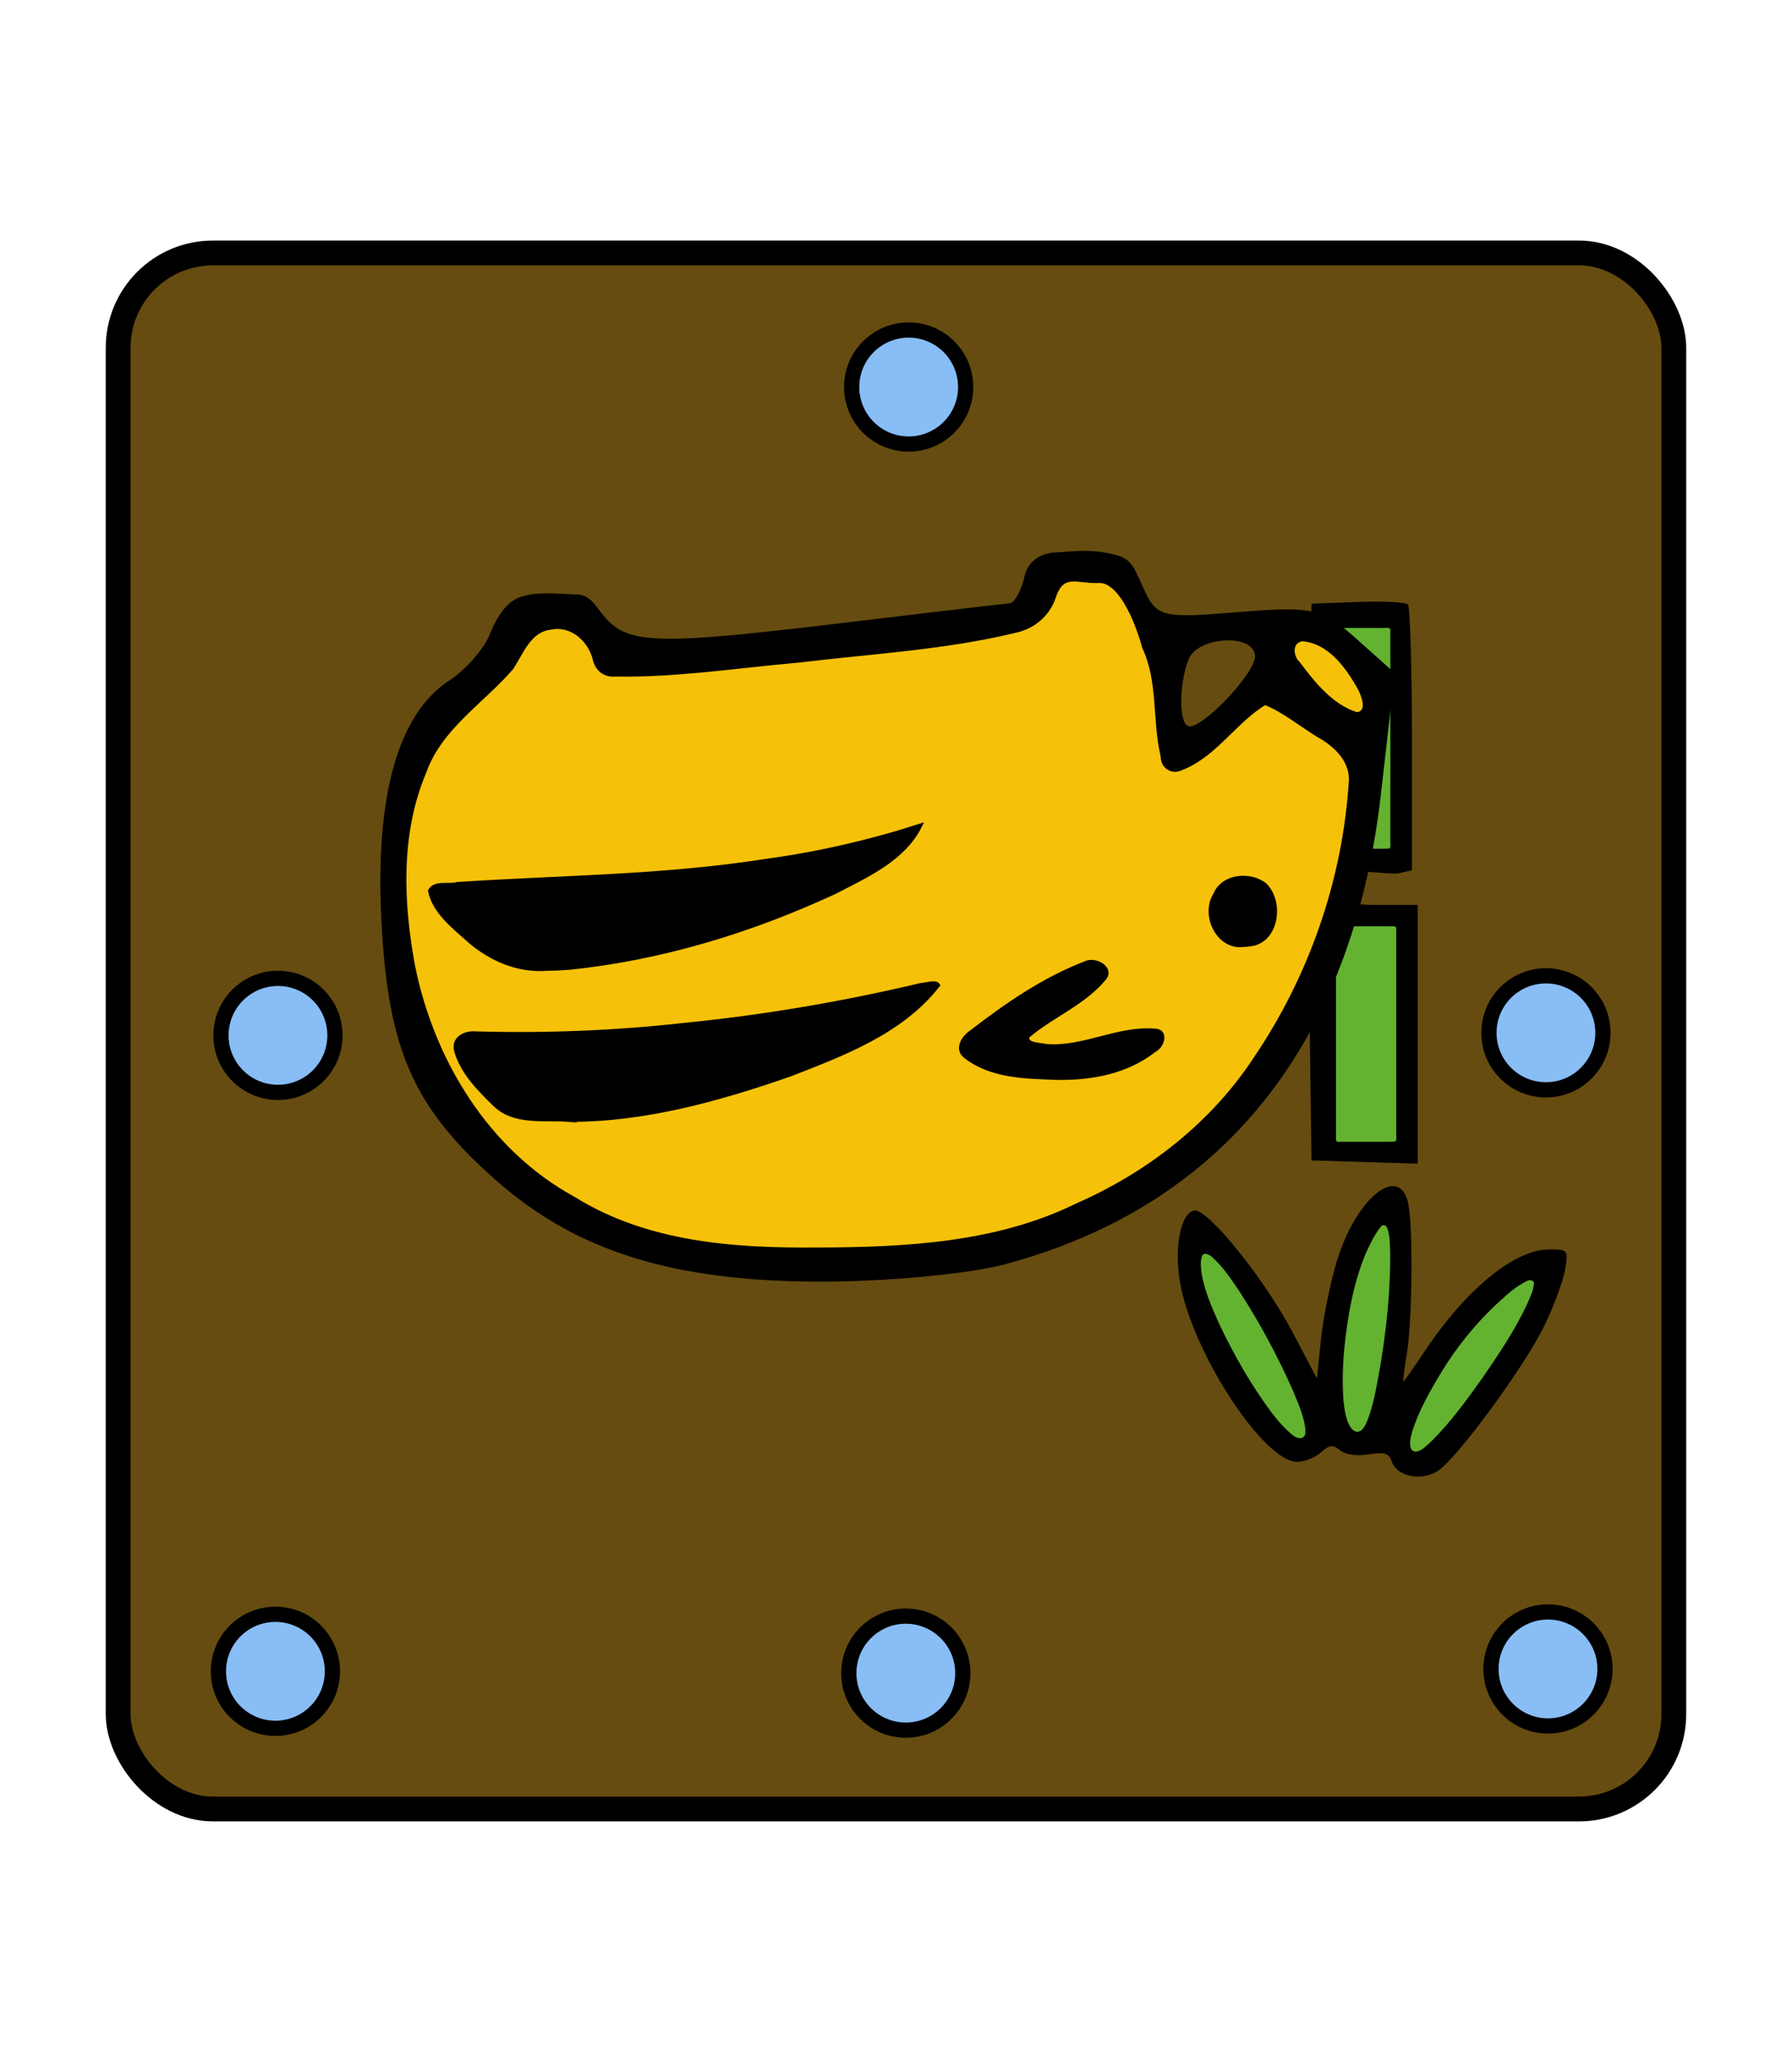 <?xml version="1.0" encoding="UTF-8" standalone="no"?>
<svg
   xmlns:dc="http://purl.org/dc/elements/1.1/"
   xmlns:cc="http://creativecommons.org/ns#"
   xmlns:rdf="http://www.w3.org/1999/02/22-rdf-syntax-ns#"
   xmlns:svg="http://www.w3.org/2000/svg"
   xmlns="http://www.w3.org/2000/svg"
   xmlns:sodipodi="http://sodipodi.sourceforge.net/DTD/sodipodi-0.dtd"
   xmlns:inkscape="http://www.inkscape.org/namespaces/inkscape"
   inkscape:version="0.92.5 (2060ec1f9f, 2020-04-08)"
   sodipodi:docname="1NY-dark.svg"
   id="svg4905"
   version="1.1"
   height="60"
   width="52.157">
  <defs
     id="defs4909" />
  <sodipodi:namedview
     inkscape:document-rotation="0"
     inkscape:current-layer="svg4905"
     inkscape:window-maximized="1"
     inkscape:window-y="27"
     inkscape:window-x="72"
     inkscape:cy="26.954029"
     inkscape:cx="5.5900604"
     inkscape:zoom="13.183917"
     showgrid="false"
     id="namedview4907"
     inkscape:window-height="1016"
     inkscape:window-width="1848"
     inkscape:pageshadow="2"
     inkscape:pageopacity="0"
     guidetolerance="10"
     gridtolerance="10"
     objecttolerance="10"
     borderopacity="1"
     bordercolor="#666666"
     pagecolor="#ffffff" />
  <!--
Created by Hari Seldon and modified by orangain, licensed under Creative Commons Attribution-Share Alike 3.0 Unported.
See: https://creativecommons.org/licenses/by-sa/3.0/deed.en

Original file is available at: https://commons.wikimedia.org/wiki/File:Shogi_osho(svg).svg
-->
  <filter
     id="drop-shadow">
    <feGaussianBlur
       id="feGaussianBlur4880"
       stdDeviation="2"
       result="blur"
       in="SourceAlpha" />
    <feOffset
       id="feOffset4882"
       dy="2"
       dx="2"
       result="offsetBlur" />
    <feBlend
       id="feBlend4884"
       mode="normal"
       in2="offsetBlur"
       in="SourceGraphic" />
  </filter>
  <rect
     ry="2.759"
     y="-52.639"
     x="-48.717"
     height="45.278"
     width="45.278"
     id="rect5497"
     style="opacity:1;fill:#664c10;fill-opacity:1;stroke:#000000;stroke-width:0.722;stroke-linecap:square;stroke-linejoin:miter;stroke-miterlimit:4;stroke-dasharray:none;stroke-opacity:1;paint-order:fill markers stroke"
     transform="scale(-1)" />
  <circle
     r="1.659"
     cy="-48.564"
     cx="-45.055"
     id="path5973"
     style="opacity:1;fill:#88bdf6;fill-opacity:1;stroke:#000000;stroke-width:0.443;stroke-linecap:square;stroke-linejoin:miter;stroke-miterlimit:4;stroke-dasharray:none;stroke-opacity:1;paint-order:fill markers stroke"
     transform="scale(-1)" />
  <circle
     r="1.659"
     cy="-48.686"
     cx="-26.364"
     id="path5973-1"
     style="opacity:1;fill:#88bdf6;fill-opacity:1;stroke:#000000;stroke-width:0.443;stroke-linecap:square;stroke-linejoin:miter;stroke-miterlimit:4;stroke-dasharray:none;stroke-opacity:1;paint-order:fill markers stroke"
     transform="scale(-1)" />
  <circle
     r="1.659"
     cy="-48.633"
     cx="-8.016"
     id="path5973-1-8"
     style="opacity:1;fill:#88bdf6;fill-opacity:1;stroke:#000000;stroke-width:0.443;stroke-linecap:square;stroke-linejoin:miter;stroke-miterlimit:4;stroke-dasharray:none;stroke-opacity:1;paint-order:fill markers stroke"
     transform="scale(-1)" />
  <circle
     r="1.659"
     cy="-30.054"
     cx="-44.995"
     id="path5973-1-7-1"
     style="opacity:1;fill:#88bdf6;fill-opacity:1;stroke:#000000;stroke-width:0.443;stroke-linecap:square;stroke-linejoin:miter;stroke-miterlimit:4;stroke-dasharray:none;stroke-opacity:1;paint-order:fill markers stroke"
     transform="scale(-1)" />
  <circle
     r="1.659"
     cy="-30.128"
     cx="-8.09"
     id="path5973-1-9-7"
     style="opacity:1;fill:#88bdf6;fill-opacity:1;stroke:#000000;stroke-width:0.443;stroke-linecap:square;stroke-linejoin:miter;stroke-miterlimit:4;stroke-dasharray:none;stroke-opacity:1;paint-order:fill markers stroke"
     transform="scale(-1)" />
  <circle
     r="1.659"
     cy="-11.262"
     cx="-26.447"
     id="path5973-1-0-2"
     style="opacity:1;fill:#88bdf6;fill-opacity:1;stroke:#000000;stroke-width:0.443;stroke-linecap:square;stroke-linejoin:miter;stroke-miterlimit:4;stroke-dasharray:none;stroke-opacity:1;paint-order:fill markers stroke"
     transform="scale(-1)" />
  <g
     transform="matrix(-1.217,0,0,-1.217,-11.763,384.209)"
     id="g333"
     style="display:inline">
    <path
       inkscape:connector-curvature="0"
       id="path293"
       d="m -43.336,301.252 c -0.053,-0.053 -0.097,-1.506 -0.097,-3.228 v -3.131 l 0.309,-0.069 c 0.17,-0.038 0.625,0.048 0.889,0.028 0.38,-0.029 0.49,-0.152 0.524,-0.396 0.042,-0.293 -0.102,-0.392 -0.958,-0.392 h -0.902 v -3.093 -3.093 l 1.27,0.039 1.27,0.039 0.037,2.723 c 0.028,2.064 -0.015,2.977 -0.179,3.771 -0.429,2.134 0.213,3.822 0.18,5.219 l -0.039,1.6 -1.104,0.039 c -0.607,0.022 -1.148,-0.005 -1.201,-0.057 z m 1.688,-1.785 c 0,-0.974 -0.053,-1.27 -0.296,-1.663 -0.308,-0.498 -0.234,-1.474 -0.028,-2.059 0.098,-0.278 -0.1,-0.309 -0.484,-0.309 h -0.428 v 2.608 2.608 h 0.618 0.618 z m 0,-8.492 v -2.539 h -0.686 -0.686 v 2.539 2.539 h 0.686 0.686 z m -1.699,-4.066 c -0.117,-0.585 -0.094,-2.787 0.038,-3.586 0.059,-0.359 0.095,-0.652 0.08,-0.652 -0.015,0 -0.244,0.324 -0.508,0.721 -0.986,1.48 -2.152,2.435 -2.974,2.436 -0.453,5e-4 -0.462,-0.011 -0.387,-0.475 0.042,-0.261 0.264,-0.864 0.493,-1.338 0.473,-0.981 2.079,-3.172 2.553,-3.483 0.387,-0.253 0.988,-0.132 1.101,0.222 0.064,0.201 0.174,0.236 0.553,0.174 0.288,-0.047 0.555,-0.009 0.683,0.097 0.171,0.142 0.255,0.133 0.458,-0.051 0.137,-0.124 0.395,-0.225 0.574,-0.225 0.769,0 2.419,2.478 2.772,4.165 0.183,0.873 0.028,1.779 -0.315,1.844 -0.315,0.06 -1.676,-1.626 -2.356,-2.917 l -0.579,-1.101 -0.096,0.936 c -0.053,0.515 -0.224,1.357 -0.38,1.872 -0.463,1.523 -1.51,2.357 -1.71,1.361 z m 0.991,-1.2 c 0.536,-1.247 0.734,-3.753 0.328,-4.159 -0.227,-0.227 -0.415,0.264 -0.646,1.69 -0.229,1.412 -0.278,3.137 -0.089,3.137 0.066,0 0.25,-0.301 0.408,-0.668 z m 3.919,-0.464 c -0.204,-1.212 -1.985,-4.127 -2.375,-3.886 -0.384,0.237 1.816,4.332 2.327,4.332 0.067,0 0.088,-0.201 0.047,-0.446 z m -6.513,-1.295 c 0.946,-1.075 1.846,-2.926 1.423,-2.926 -0.456,0 -2.789,3.333 -2.789,3.985 0,0.228 0.734,-0.341 1.366,-1.059 z"
       style="fill:#000000;stroke-width:0.137"
       sodipodi:nodetypes="csccccsccccccccccccsccscccccscccccccccccscccccccccsscccccccccssccccscccssc" />
    <path
       style="opacity:1;fill:#63b330;fill-opacity:1;stroke:#000000;stroke-width:0.022;stroke-linecap:square;stroke-linejoin:miter;stroke-miterlimit:4;stroke-dasharray:none;stroke-opacity:1;paint-order:fill markers stroke"
       d="m -42.91,295.408 c -0.041,0.079 -0.008,0.178 -0.018,0.265 0,1.658 0,3.315 0,4.973 0.023,0.091 0.14,0.04 0.206,0.053 0.358,-0.003 0.719,0.006 1.076,-0.004 0.075,-0.028 0.029,-0.13 0.041,-0.191 -0.007,-0.608 0.004,-1.216 -0.02,-1.824 -0.022,-0.31 -0.104,-0.618 -0.271,-0.882 -0.163,-0.278 -0.209,-0.601 -0.2,-0.918 -0.006,-0.268 0.015,-0.535 0.08,-0.796 0.028,-0.16 0.097,-0.311 0.114,-0.472 -0.009,-0.151 -0.181,-0.206 -0.308,-0.208 -0.225,-0.008 -0.452,-0.011 -0.676,-0.003 -0.008,0.003 -0.016,0.006 -0.023,0.009 z"
       id="path317"
       inkscape:connector-curvature="0" />
    <path
       style="opacity:1;fill:#63b330;fill-opacity:1;stroke:#000000;stroke-width:0.022;stroke-linecap:square;stroke-linejoin:miter;stroke-miterlimit:4;stroke-dasharray:none;stroke-opacity:1;paint-order:fill markers stroke"
       d="m -43.051,288.403 c -0.041,0.079 -0.008,0.178 -0.018,0.265 0,1.614 0,3.229 0,4.843 0.023,0.091 0.14,0.04 0.206,0.053 0.405,-0.003 0.812,0.005 1.216,-0.004 0.075,-0.028 0.03,-0.13 0.042,-0.191 0,-1.642 0,-3.284 0,-4.926 -0.023,-0.091 -0.14,-0.04 -0.206,-0.053 -0.405,0.003 -0.812,-0.005 -1.216,0.004 -0.008,0.003 -0.016,0.006 -0.023,0.009 z"
       id="path319"
       inkscape:connector-curvature="0" />
    <path
       style="opacity:1;fill:#63b330;fill-opacity:1;stroke:#000000;stroke-width:0.022;stroke-linecap:square;stroke-linejoin:miter;stroke-miterlimit:4;stroke-dasharray:none;stroke-opacity:1;paint-order:fill markers stroke"
       d="m -42.136,281.457 c -0.132,0.013 -0.189,0.159 -0.238,0.263 -0.17,0.438 -0.236,0.907 -0.321,1.366 -0.144,0.872 -0.233,1.756 -0.23,2.64 0.01,0.209 -0.001,0.428 0.076,0.625 0.023,0.068 0.114,0.095 0.161,0.035 0.159,-0.191 0.263,-0.42 0.367,-0.644 0.297,-0.711 0.431,-1.477 0.512,-2.239 0.045,-0.43 0.053,-0.865 0.025,-1.296 -0.03,-0.227 -0.053,-0.472 -0.19,-0.664 -0.039,-0.049 -0.097,-0.088 -0.161,-0.086 z"
       id="path321"
       inkscape:connector-curvature="0" />
    <path
       style="opacity:1;fill:#63b330;fill-opacity:1;stroke:#000000;stroke-width:0.022;stroke-linecap:square;stroke-linejoin:miter;stroke-miterlimit:4;stroke-dasharray:none;stroke-opacity:1;paint-order:fill markers stroke"
       d="m -40.759,281.304 c -0.096,-0.006 -0.15,0.095 -0.139,0.181 0.02,0.325 0.161,0.627 0.281,0.925 0.365,0.838 0.8,1.645 1.295,2.413 0.199,0.295 0.398,0.599 0.667,0.836 0.064,0.055 0.189,0.12 0.248,0.026 0.052,-0.129 0.03,-0.274 0.019,-0.409 -0.065,-0.412 -0.233,-0.799 -0.401,-1.179 -0.362,-0.778 -0.792,-1.527 -1.307,-2.215 -0.152,-0.192 -0.316,-0.379 -0.511,-0.528 -0.046,-0.028 -0.098,-0.05 -0.153,-0.05 z"
       id="path323"
       inkscape:connector-curvature="0" />
    <path
       style="opacity:1;fill:#63b330;fill-opacity:1;stroke:#000000;stroke-width:0.022;stroke-linecap:square;stroke-linejoin:miter;stroke-miterlimit:4;stroke-dasharray:none;stroke-opacity:1;paint-order:fill markers stroke"
       d="m -43.529,280.981 c -0.154,0.019 -0.261,0.15 -0.372,0.246 -0.467,0.462 -0.854,0.997 -1.234,1.531 -0.388,0.564 -0.772,1.137 -1.064,1.758 -0.066,0.162 -0.157,0.324 -0.163,0.502 0.005,0.088 0.115,0.106 0.178,0.067 0.294,-0.139 0.531,-0.37 0.767,-0.587 0.499,-0.474 0.933,-1.014 1.29,-1.601 0.273,-0.451 0.537,-0.914 0.698,-1.419 0.034,-0.139 0.087,-0.298 0.019,-0.435 -0.026,-0.039 -0.072,-0.065 -0.12,-0.063 z"
       id="path325"
       inkscape:connector-curvature="0" />
  </g>
  <g
     transform="matrix(-1.018,0,0,-1.018,-57.272,291.082)"
     id="g16037"
     style="display:inline">
    <g
       id="g15966"
       transform="translate(1.039,-41.199)">
      <path
         sodipodi:nodetypes="ccscscccscssscsccccccccccccccscscscccccccccsccsssccccssscscssccsccsccc"
         inkscape:connector-curvature="0"
         id="path15957"
         d="m -89.963,310.38 c -0.409,-0.898 -0.502,-0.923 -2.739,-0.743 -2.153,0.173 -2.391,0.118 -3.394,-0.777 l -1.078,-0.963 0.391,-3.441 c 0.814,-7.167 4.524,-11.802 10.781,-13.468 0.999,-0.266 3.334,-0.486 5.188,-0.488 4.239,-0.005 7.014,0.854 9.323,2.886 2.375,2.09 3.1,3.732 3.288,7.439 0.181,3.573 -0.477,5.899 -1.938,6.856 -0.484,0.317 -1.011,0.923 -1.172,1.347 -0.135,0.354 -0.399,0.827 -0.759,0.999 -0.468,0.223 -1.192,0.13 -1.742,0.113 -0.35,-0.011 -0.513,-0.324 -0.725,-0.583 -0.704,-0.861 -1.456,-0.882 -7.175,-0.191 -2.328,0.281 -4.334,0.516 -4.457,0.522 -0.123,0.006 -0.306,0.329 -0.408,0.717 -0.075,0.429 -0.379,0.668 -0.796,0.731 -0.652,0.037 -1.162,0.125 -1.87,-0.079 -0.409,-0.112 -0.495,-0.387 -0.717,-0.876 z m 2.592,-0.447 c 0.256,-0.806 1.137,-1.054 5.303,-1.493 7.915,-0.834 7.605,-0.834 7.822,-0.003 0.259,0.991 1.743,1.033 2.053,0.059 0.122,-0.383 0.676,-1.02 1.231,-1.416 3.551,-2.529 2.412,-10.784 -1.886,-13.67 -2.416,-1.622 -4.118,-2.03 -8.338,-1.999 -4.147,0.031 -6.687,0.765 -9.449,2.731 -2.562,1.823 -4.736,5.866 -5.186,9.64 -0.198,1.665 -0.172,1.725 1.095,2.518 l 1.298,0.812 1.152,-1.116 c 0.634,-0.614 1.324,-1.01 1.535,-0.88 0.211,0.13 0.383,0.956 0.383,1.836 0,2.525 2.379,4.898 2.987,2.98 z m 4.047,-6.877 c 1.421,-1.745 8.653,-4.051 11.207,-3.574 0.971,0.182 2.574,1.591 2.572,2.261 -2.83e-4,0.119 -1.707,0.248 -3.792,0.285 -3.467,0.062 -8.033,0.706 -9.789,1.381 -0.639,0.245 -0.658,0.212 -0.197,-0.353 z m -10.33,-1.43 c -0.339,-0.883 0.142,-1.653 0.959,-1.537 1.056,0.151 1.056,1.827 0,1.978 -0.429,0.061 -0.839,-0.127 -0.959,-0.441 z m 4.707,-2.324 c 0,-0.201 0.595,-0.717 1.323,-1.147 1.21,-0.715 1.253,-0.792 0.508,-0.897 -0.448,-0.064 -1.311,0.058 -1.918,0.269 -1.678,0.585 -2.138,-0.174 -0.516,-0.851 1.055,-0.672 4.604,-0.465 4.836,0.537 0,0.399 -3.159,2.437 -3.792,2.447 -0.243,0.004 -0.441,-0.157 -0.441,-0.358 z m 5.161,-0.744 c 1.471,-1.625 6.922,-3.477 10.233,-3.477 1.568,0 1.949,0.138 2.572,0.93 1.136,1.444 0.946,1.731 -1.05,1.593 -2.112,-0.146 -8.074,0.504 -10.578,1.153 -1.722,0.447 -1.756,0.441 -1.178,-0.198 z m -10.453,9.995 c 0,-0.413 -1.377,-1.83 -1.778,-1.83 -0.487,0 -0.419,0.435 0.21,1.333 0.53,0.756 1.567,1.086 1.567,0.498 z m 2.961,-0.272 c 0.288,-0.752 0.272,-1.911 -0.028,-1.911 -0.444,0 -1.875,1.528 -1.875,2.002 0,0.662 1.644,0.584 1.903,-0.09 z"
         style="fill:#000000;stroke-width:0.353" />
      <path
         inkscape:connector-curvature="0"
         id="path15959"
         d="m -80.664,291.412 c -2.524,0.008 -5.142,0.136 -7.448,1.273 -2.044,0.899 -3.87,2.324 -5.098,4.203 -1.567,2.317 -2.527,5.06 -2.711,7.853 -0.071,0.63 0.418,1.101 0.924,1.379 0.507,0.307 0.986,0.713 1.533,0.929 0.87,-0.522 1.432,-1.502 2.402,-1.874 0.255,-0.123 0.522,0.053 0.515,0.34 0.25,1.027 0.066,2.131 0.529,3.114 0.21,0.774 0.696,1.935 1.308,1.904 0.598,-0.03 1.025,0.28 1.275,-0.428 0.157,-0.517 0.59,-0.89 1.115,-0.998 2.022,-0.49 4.112,-0.598 6.174,-0.849 1.756,-0.152 3.51,-0.433 5.276,-0.399 0.283,-0.026 0.501,0.156 0.562,0.433 0.137,0.558 0.665,1.031 1.265,0.906 0.614,-0.067 0.83,-0.7 1.119,-1.145 0.841,-0.978 2.05,-1.711 2.5,-2.987 0.739,-1.748 0.661,-3.728 0.319,-5.559 -0.547,-2.704 -2.123,-5.296 -4.59,-6.639 -2.084,-1.299 -4.576,-1.478 -6.967,-1.455 z m 7.084,3.717 c 0.713,0.058 1.571,-0.113 2.134,0.44 0.449,0.435 0.935,0.928 1.104,1.543 0.081,0.357 -0.279,0.51 -0.578,0.477 -1.993,-0.055 -3.989,0.024 -5.972,0.247 -2.274,0.227 -4.53,0.613 -6.753,1.14 -0.131,0.003 -0.4,0.1 -0.465,-0.002 1.042,-1.337 2.713,-1.961 4.243,-2.555 2.016,-0.701 4.136,-1.295 6.288,-1.289 z m -13.938,1.2 c 0.88,0.033 1.867,0.04 2.596,0.601 0.301,0.212 0.066,0.562 -0.17,0.712 -0.991,0.766 -2.062,1.502 -3.229,1.949 -0.26,0.151 -0.804,-0.125 -0.535,-0.433 0.597,-0.713 1.5,-1.051 2.187,-1.647 0.062,-0.264 -0.368,-0.234 -0.538,-0.282 -1.062,-0.088 -2.044,0.525 -3.102,0.44 -0.354,-0.003 -0.218,-0.436 0.002,-0.544 0.794,-0.624 1.797,-0.813 2.789,-0.795 z m 14.573,3.119 c 0.822,-0.068 1.609,0.269 2.222,0.799 0.441,0.4 0.996,0.811 1.124,1.421 -0.129,0.255 -0.538,0.119 -0.776,0.192 -2.941,0.194 -5.902,0.2 -8.822,0.661 -1.488,0.2 -3.002,0.551 -4.397,1.002 0.479,-0.955 1.534,-1.416 2.435,-1.884 2.397,-1.112 4.972,-1.897 7.602,-2.164 0.201,-0.016 0.407,-0.026 0.611,-0.028 z m -19.901,0.681 c 0.722,-0.093 1.166,0.864 0.797,1.433 -0.214,0.541 -1.002,0.605 -1.411,0.273 -0.498,-0.486 -0.345,-1.618 0.437,-1.691 0.059,-0.009 0.118,-0.014 0.177,-0.015 z"
         style="opacity:1;fill:#f5c109;fill-opacity:1;stroke:#000000;stroke-width:0.126;stroke-linecap:square;stroke-linejoin:miter;stroke-miterlimit:4;stroke-dasharray:none;stroke-opacity:1;paint-order:fill markers stroke"
         sodipodi:nodetypes="cccccccccscccccccccccccccccccccccccccccccccccccccccccccccc" />
      <path
         inkscape:connector-curvature="0"
         id="path15961"
         d="m -96.129,306.716 c -0.342,0.088 -0.154,0.543 -0.046,0.752 0.349,0.627 0.878,1.353 1.656,1.399 0.356,-0.066 0.323,-0.502 0.105,-0.704 -0.437,-0.582 -0.944,-1.216 -1.659,-1.446 -0.018,-0.001 -0.037,-0.002 -0.055,-2.6e-4 z"
         style="opacity:1;fill:#f5c109;fill-opacity:1;stroke:#000000;stroke-width:0.126;stroke-linecap:square;stroke-linejoin:miter;stroke-miterlimit:4;stroke-dasharray:none;stroke-opacity:1;paint-order:fill markers stroke" />
    </g>
  </g>
</svg>

